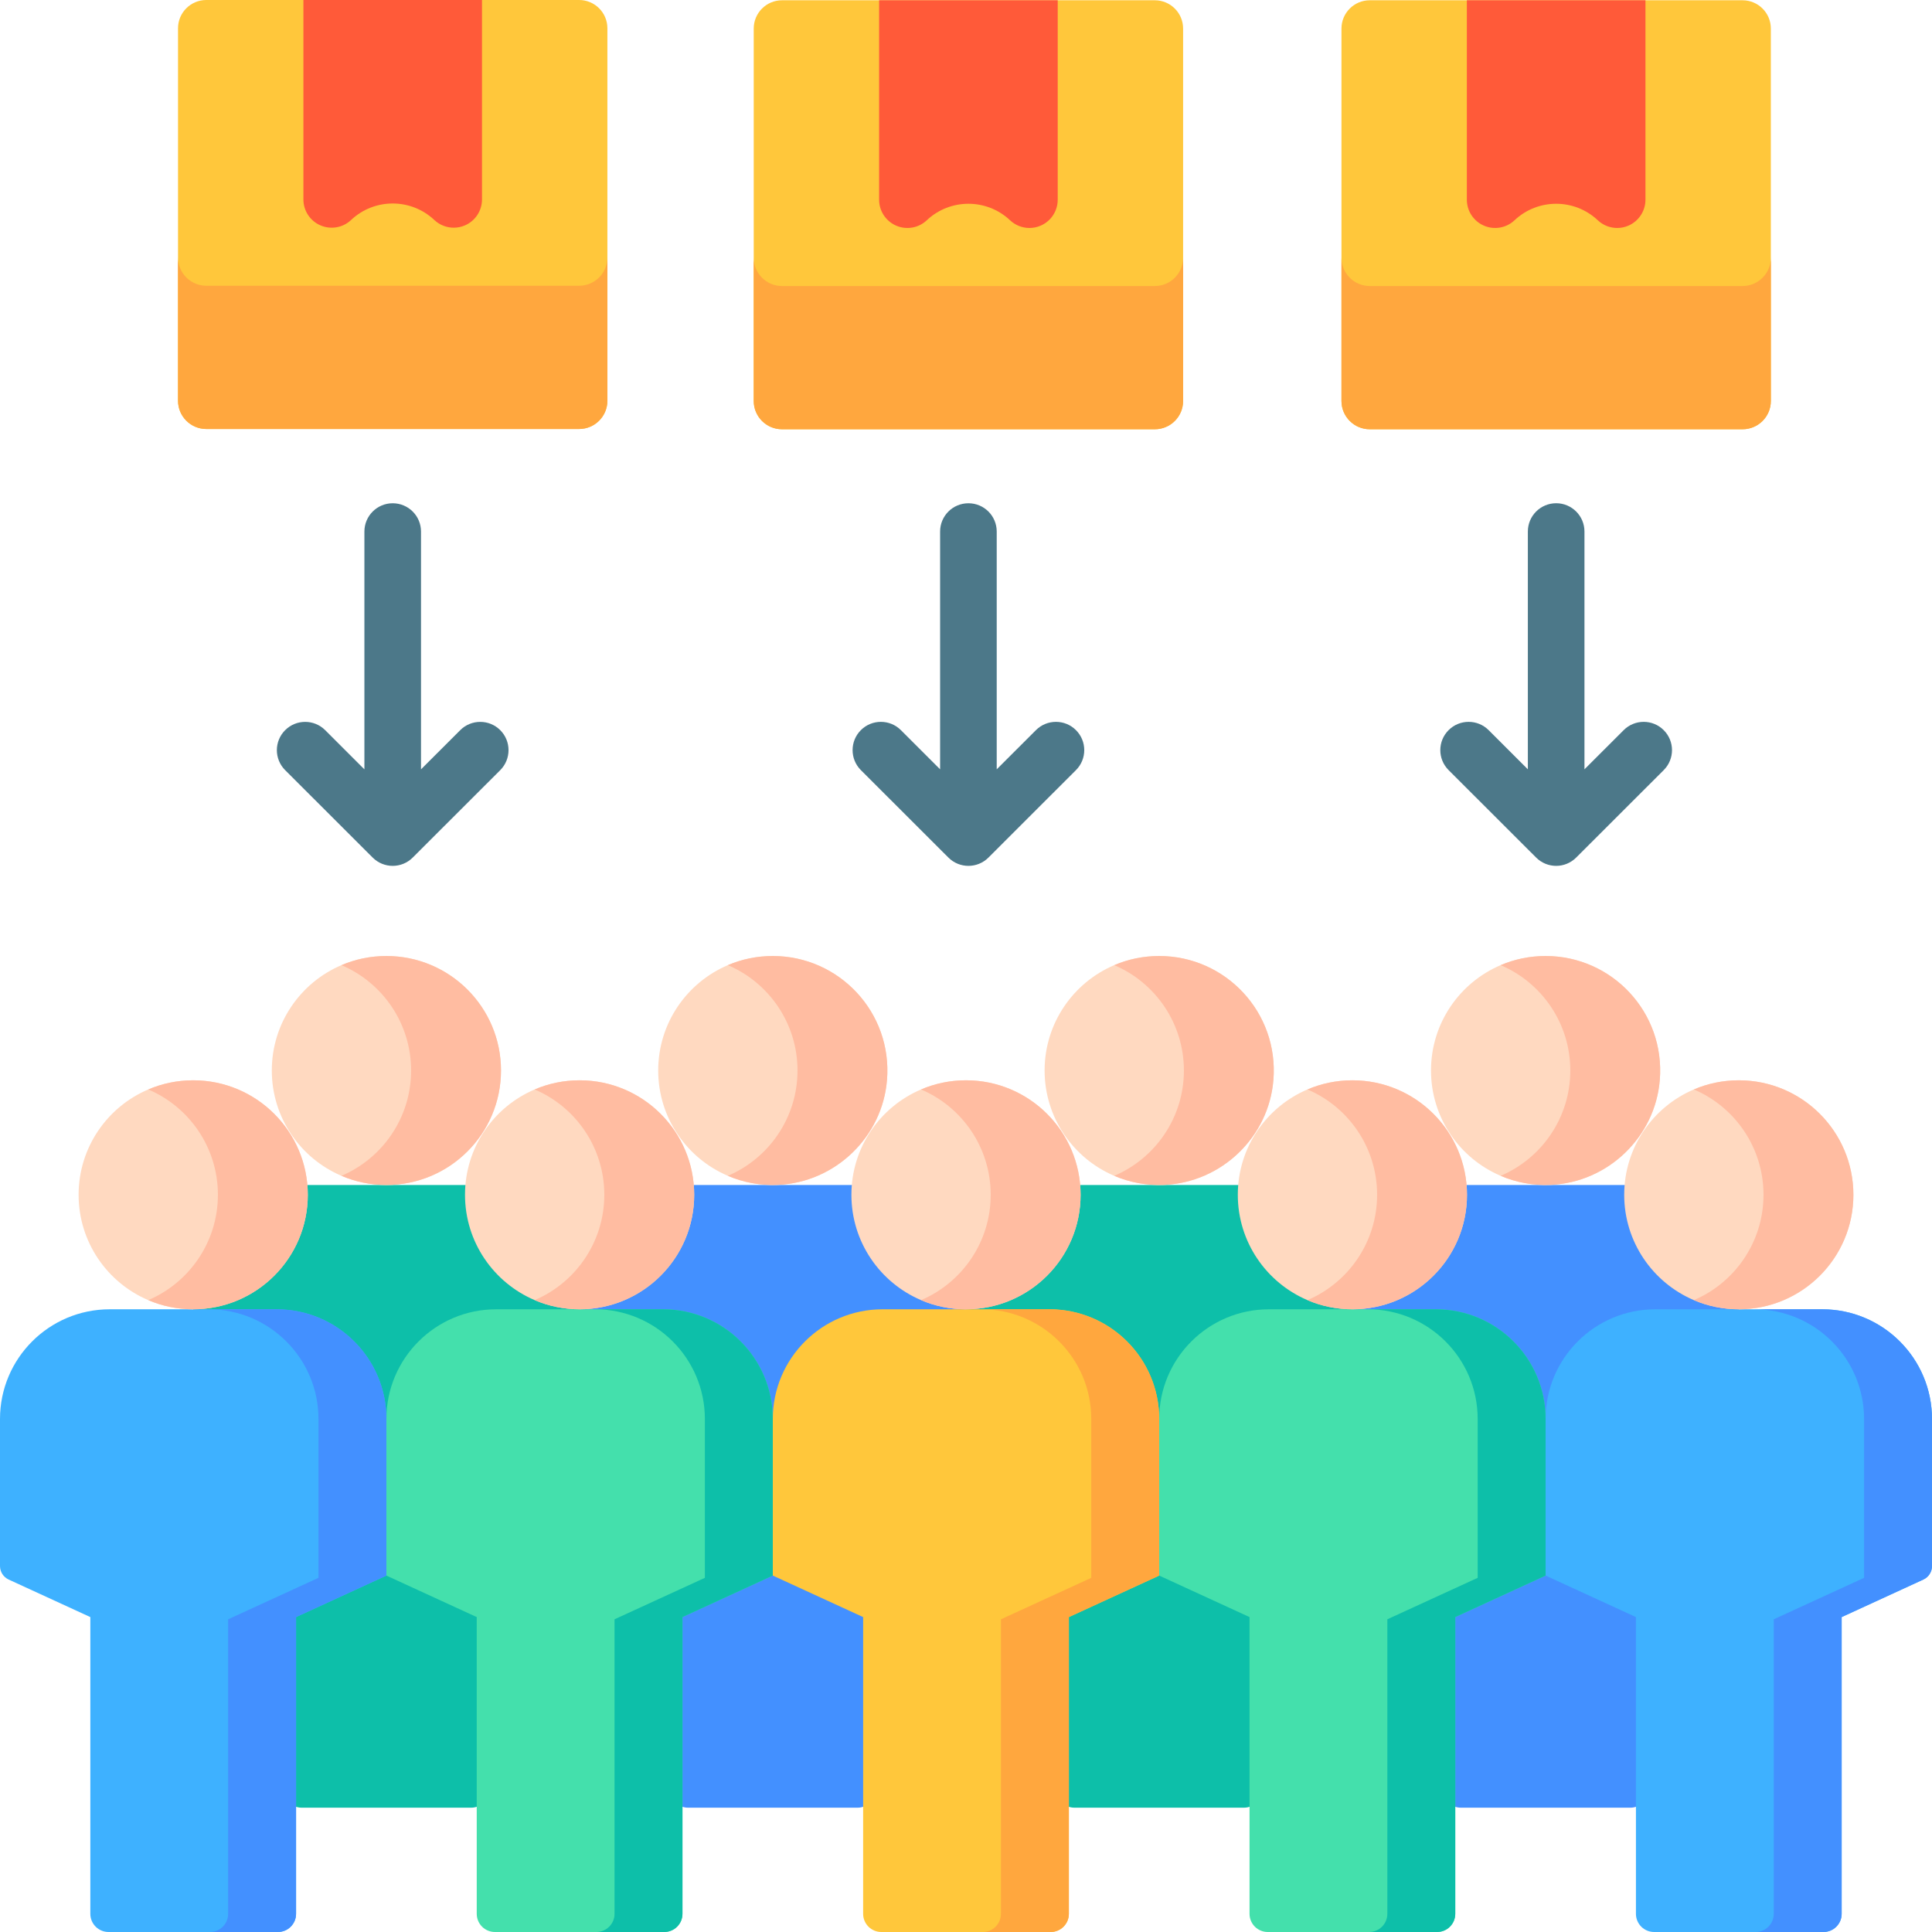 <svg width="70" height="70" viewBox="0 0 70 70" fill="none" xmlns="http://www.w3.org/2000/svg">
<path d="M21 46.91V52.582L17.727 54.086V64.838C17.727 65.201 17.432 65.496 17.068 65.496H10.932C10.568 65.496 10.273 65.201 10.273 64.838V54.086L7 52.582V46.91C7 44.714 8.781 42.935 10.977 42.935H17.023C19.219 42.934 21 44.714 21 46.91Z" fill="#0DBFA9"/>
<path d="M18.152 38.786C18.152 41.077 16.293 42.934 14 42.934C13.421 42.934 12.872 42.817 12.371 42.602C10.888 41.97 9.848 40.499 9.848 38.786C9.848 37.072 10.888 35.6 12.371 34.969C12.872 34.755 13.421 34.638 14 34.638C16.293 34.638 18.152 36.494 18.152 38.786Z" fill="#FFD9C0"/>
<path d="M18.152 38.786C18.152 41.077 16.293 42.934 14 42.934C13.422 42.934 12.872 42.817 12.372 42.602C13.855 41.97 14.895 40.499 14.895 38.786C14.895 37.072 13.855 35.6 12.372 34.969C12.872 34.755 13.422 34.638 14 34.638C16.293 34.638 18.152 36.494 18.152 38.786Z" fill="#FFBCA1"/>
<path d="M35 46.91V52.582L31.727 54.086V64.838C31.727 65.202 31.432 65.496 31.068 65.496H24.932C24.568 65.496 24.273 65.202 24.273 64.838V54.086L21 52.582V46.91C21 44.714 22.781 42.935 24.977 42.935H31.023C33.219 42.934 35 44.714 35 46.91Z" fill="#4390FF"/>
<path d="M32.138 39.127C31.973 41.194 30.261 42.84 28.188 42.93C27.541 42.959 26.926 42.84 26.372 42.602C24.888 41.97 23.848 40.499 23.848 38.786C23.848 37.072 24.888 35.6 26.372 34.969C26.872 34.755 27.422 34.638 28 34.638C30.405 34.638 32.334 36.681 32.138 39.127Z" fill="#FFD9C0"/>
<path d="M32.138 39.127C31.973 41.194 30.261 42.84 28.188 42.93C27.541 42.959 26.926 42.84 26.372 42.602C27.855 41.97 28.895 40.499 28.895 38.786C28.895 37.072 27.855 35.6 26.372 34.969C26.872 34.755 27.422 34.638 28 34.638C30.405 34.638 32.334 36.681 32.138 39.127Z" fill="#FFBCA1"/>
<path d="M49 46.91V52.582L45.727 54.086V64.838C45.727 65.202 45.432 65.496 45.068 65.496H38.932C38.568 65.496 38.273 65.202 38.273 64.838V54.086L35 52.582V46.91C35 44.714 36.781 42.935 38.977 42.935H45.023C47.219 42.934 49 44.714 49 46.91Z" fill="#0DBFA9"/>
<path d="M46.138 39.127C45.973 41.194 44.261 42.84 42.188 42.93C41.541 42.959 40.926 42.84 40.371 42.602C38.888 41.97 37.848 40.499 37.848 38.786C37.848 37.072 38.888 35.6 40.371 34.969C40.872 34.755 41.422 34.638 42 34.638C44.405 34.638 46.334 36.681 46.138 39.127Z" fill="#FFD9C0"/>
<path d="M46.138 39.127C45.973 41.194 44.261 42.84 42.188 42.93C41.541 42.959 40.926 42.84 40.372 42.602C41.855 41.97 42.895 40.499 42.895 38.786C42.895 37.072 41.855 35.6 40.372 34.969C40.872 34.755 41.422 34.638 42 34.638C44.406 34.638 46.334 36.681 46.138 39.127Z" fill="#FFBCA1"/>
<path d="M63 46.91V52.582L59.727 54.086V64.838C59.727 65.202 59.432 65.496 59.068 65.496H52.932C52.568 65.496 52.273 65.202 52.273 64.838V54.086L49 52.582V46.91C49 44.714 50.781 42.935 52.977 42.935H59.023C61.219 42.934 63 44.714 63 46.91Z" fill="#4390FF"/>
<path d="M60.138 39.127C59.973 41.194 58.261 42.84 56.188 42.93C55.541 42.959 54.926 42.84 54.371 42.602C52.888 41.97 51.848 40.499 51.848 38.786C51.848 37.072 52.888 35.6 54.371 34.969C54.872 34.755 55.422 34.638 56 34.638C58.405 34.638 60.334 36.681 60.138 39.127Z" fill="#FFD9C0"/>
<path d="M60.138 39.127C59.973 41.194 58.261 42.84 56.188 42.93C55.541 42.959 54.926 42.84 54.372 42.602C55.855 41.97 56.895 40.499 56.895 38.786C56.895 37.072 55.855 35.6 54.372 34.969C54.872 34.755 55.422 34.638 56 34.638C58.406 34.638 60.334 36.681 60.138 39.127Z" fill="#FFBCA1"/>
<path d="M14 51.415V57.086L10.727 58.59V69.341C10.727 69.705 10.432 70 10.069 70H3.932C3.568 70 3.273 69.705 3.273 69.341V58.59L0.314 57.23C0.123 57.142 0 56.951 0 56.74V51.413C0 49.218 1.78 47.438 3.975 47.438H10.023C12.219 47.438 14 49.218 14 51.415Z" fill="#3EB1FF"/>
<path d="M14 51.413V57.086L10.727 58.59V69.341C10.727 69.705 10.432 70 10.068 70H7.607C7.971 70 8.266 69.705 8.266 69.341V58.67L11.539 57.168V51.413C11.539 49.218 9.758 47.438 7.562 47.438H10.023C12.219 47.438 14 49.218 14 51.413Z" fill="#4390FF"/>
<path d="M11.152 43.29C11.152 45.58 9.293 47.438 7 47.438C6.421 47.438 5.872 47.321 5.371 47.106C3.888 46.474 2.848 45.002 2.848 43.29C2.848 41.575 3.888 40.104 5.371 39.473C5.872 39.259 6.421 39.141 7 39.141C9.293 39.141 11.152 40.998 11.152 43.29Z" fill="#FFD9C0"/>
<path d="M11.152 43.29C11.152 45.58 9.293 47.438 7 47.438C6.422 47.438 5.872 47.321 5.372 47.106C6.855 46.474 7.895 45.002 7.895 43.29C7.895 41.575 6.855 40.104 5.372 39.473C5.872 39.259 6.422 39.141 7 39.141C9.293 39.141 11.152 40.998 11.152 43.29Z" fill="#FFBCA1"/>
<path d="M28 51.413V57.086L24.727 58.59V69.341C24.727 69.705 24.432 70 24.068 70H17.932C17.568 70 17.273 69.705 17.273 69.341V58.59L14 57.086V51.413C14 49.218 15.781 47.438 17.977 47.438H24.023C26.219 47.438 28 49.218 28 51.413Z" fill="#44E0AC"/>
<path d="M28 51.413V57.086L24.727 58.59V69.341C24.727 69.705 24.432 70 24.068 70H21.607C21.971 70 22.266 69.705 22.266 69.341V58.67L25.539 57.168V51.413C25.539 49.218 23.758 47.438 21.562 47.438H24.023C26.219 47.438 28 49.218 28 51.413Z" fill="#0DBFA9"/>
<path d="M25.152 43.29C25.152 45.58 23.293 47.438 21 47.438C20.422 47.438 19.872 47.321 19.372 47.106C17.888 46.474 16.848 45.002 16.848 43.29C16.848 41.575 17.888 40.104 19.372 39.473C19.872 39.259 20.422 39.141 21 39.141C23.293 39.141 25.152 40.998 25.152 43.29Z" fill="#FFD9C0"/>
<path d="M25.152 43.29C25.152 45.58 23.293 47.438 21 47.438C20.422 47.438 19.872 47.321 19.372 47.106C20.855 46.474 21.895 45.002 21.895 43.29C21.895 41.575 20.855 40.104 19.372 39.473C19.872 39.259 20.422 39.141 21 39.141C23.293 39.141 25.152 40.998 25.152 43.29Z" fill="#FFBCA1"/>
<path d="M42 51.413V57.086L38.727 58.59V69.341C38.727 69.705 38.432 70 38.068 70H31.932C31.568 70 31.273 69.705 31.273 69.341V58.59L28 57.086V51.413C28 49.218 29.781 47.438 31.977 47.438H38.023C40.218 47.438 42 49.218 42 51.413Z" fill="#FFC73B"/>
<path d="M42 51.413V57.086L38.727 58.59V69.341C38.727 69.705 38.432 70 38.068 70H35.607C35.971 70 36.266 69.705 36.266 69.341V58.67L39.539 57.168V51.413C39.539 49.218 37.758 47.438 35.562 47.438H38.023C40.219 47.438 42 49.218 42 51.413Z" fill="#FFA73E"/>
<path d="M39.152 43.29C39.152 45.58 37.293 47.438 35 47.438C34.422 47.438 33.872 47.321 33.371 47.106C31.888 46.474 30.848 45.002 30.848 43.29C30.848 41.575 31.888 40.104 33.371 39.473C33.872 39.259 34.422 39.141 35 39.141C37.293 39.141 39.152 40.998 39.152 43.29Z" fill="#FFD9C0"/>
<path d="M39.152 43.29C39.152 45.58 37.293 47.438 35 47.438C34.422 47.438 33.872 47.321 33.372 47.106C34.855 46.474 35.895 45.002 35.895 43.29C35.895 41.575 34.855 40.104 33.372 39.473C33.872 39.259 34.422 39.141 35 39.141C37.293 39.141 39.152 40.998 39.152 43.29Z" fill="#FFBCA1"/>
<path d="M56 51.413V57.086L52.727 58.59V69.341C52.727 69.705 52.432 70 52.068 70H45.932C45.568 70 45.273 69.705 45.273 69.341V58.59L42 57.086V51.413C42 49.218 43.781 47.438 45.977 47.438H52.023C54.219 47.438 56 49.218 56 51.413Z" fill="#44E0AC"/>
<path d="M56 51.413V57.086L52.727 58.59V69.341C52.727 69.705 52.432 70 52.068 70H49.607C49.971 70 50.266 69.705 50.266 69.341V58.67L53.539 57.168V51.413C53.539 49.218 51.758 47.438 49.562 47.438H52.023C54.219 47.438 56 49.218 56 51.413Z" fill="#0DBFA9"/>
<path d="M53.152 43.29C53.152 45.58 51.293 47.438 49 47.438C48.422 47.438 47.872 47.321 47.371 47.106C45.888 46.474 44.848 45.002 44.848 43.29C44.848 41.575 45.888 40.104 47.371 39.473C47.872 39.259 48.422 39.141 49 39.141C51.293 39.141 53.152 40.998 53.152 43.29Z" fill="#FFD9C0"/>
<path d="M53.152 43.29C53.152 45.58 51.293 47.438 49 47.438C48.422 47.438 47.872 47.321 47.372 47.106C48.855 46.474 49.895 45.002 49.895 43.29C49.895 41.575 48.855 40.104 47.372 39.473C47.872 39.259 48.422 39.141 49 39.141C51.293 39.141 53.152 40.998 53.152 43.29Z" fill="#FFBCA1"/>
<path d="M70 51.415V56.74C70 56.951 69.877 57.142 69.686 57.23L66.727 58.59V69.341C66.727 69.705 66.432 70 66.069 70H59.932C59.568 70 59.273 69.705 59.273 69.341V58.59L56 57.086V51.413C56 49.218 57.78 47.438 59.975 47.438H66.023C68.219 47.438 70 49.218 70 51.415Z" fill="#3EB1FF"/>
<path d="M70 51.415V56.74C70 56.951 69.877 57.142 69.686 57.23L66.727 58.59V69.341C66.727 69.705 66.432 70 66.069 70H63.607C63.971 70 64.266 69.705 64.266 69.341V58.67L67.539 57.168V51.413C67.539 49.218 65.758 47.438 63.562 47.438H66.023C68.219 47.438 70 49.218 70 51.415Z" fill="#4390FF"/>
<path d="M67.152 43.29C67.152 45.58 65.293 47.438 63 47.438C62.422 47.438 61.872 47.321 61.371 47.106C59.888 46.474 58.848 45.002 58.848 43.29C58.848 41.575 59.888 40.104 61.371 39.473C61.872 39.259 62.422 39.141 63 39.141C65.293 39.141 67.152 40.998 67.152 43.29Z" fill="#FFD9C0"/>
<path d="M67.152 43.29C67.152 45.58 65.293 47.438 63 47.438C62.422 47.438 61.872 47.321 61.372 47.106C62.855 46.474 63.895 45.002 63.895 43.29C63.895 41.575 62.855 40.104 61.372 39.473C61.872 39.259 62.422 39.141 63 39.141C65.293 39.141 67.152 40.998 67.152 43.29Z" fill="#FFBCA1"/>
<path d="M37.534 26.454L36.113 27.874V19.258C36.113 18.692 35.654 18.234 35.088 18.234C34.521 18.234 34.062 18.692 34.062 19.258V27.874L32.641 26.454C32.241 26.054 31.591 26.054 31.191 26.454C30.791 26.854 30.791 27.503 31.191 27.903L34.363 31.072C34.563 31.272 34.825 31.372 35.088 31.372C35.35 31.372 35.613 31.272 35.813 31.072L38.984 27.903C39.385 27.503 39.385 26.854 38.984 26.454C38.584 26.054 37.935 26.054 37.534 26.454Z" fill="#4C7889"/>
<path d="M16.675 26.455L15.254 27.875V19.259C15.254 18.693 14.795 18.234 14.228 18.234C13.662 18.234 13.203 18.693 13.203 19.259V27.875L11.782 26.455C11.381 26.055 10.732 26.055 10.332 26.455C9.931 26.855 9.931 27.503 10.332 27.904L13.503 31.072C13.704 31.272 13.966 31.372 14.228 31.372C14.491 31.372 14.753 31.272 14.953 31.072L18.125 27.904C18.525 27.503 18.525 26.855 18.125 26.455C17.725 26.055 17.075 26.055 16.675 26.455Z" fill="#4C7889"/>
<path d="M60.279 26.454C59.879 26.054 59.23 26.054 58.829 26.454L57.408 27.874V19.258C57.408 18.692 56.949 18.233 56.383 18.233C55.816 18.233 55.357 18.692 55.357 19.258V27.874L53.936 26.454C53.535 26.054 52.886 26.054 52.486 26.454C52.085 26.854 52.085 27.503 52.486 27.903L55.657 31.071C55.858 31.272 56.12 31.372 56.383 31.372C56.645 31.372 56.907 31.271 57.108 31.071L60.279 27.903C60.68 27.503 60.68 26.854 60.279 26.454Z" fill="#4C7889"/>
<path d="M22.007 1.024V14.519C22.007 15.085 21.548 15.543 20.982 15.543H7.475C6.909 15.543 6.45 15.085 6.45 14.519V1.024C6.45 0.459 6.909 0 7.475 0H20.982C21.548 0 22.007 0.459 22.007 1.024Z" fill="#FFC73B"/>
<path d="M17.464 0V7.226C17.464 7.634 17.22 8.005 16.846 8.166C16.714 8.223 16.576 8.25 16.44 8.25C16.183 8.25 15.93 8.153 15.735 7.97C14.89 7.174 13.566 7.174 12.721 7.97C12.424 8.252 11.988 8.328 11.612 8.166C11.236 8.005 10.993 7.634 10.993 7.226V0H17.464Z" fill="#FF5A39"/>
<path d="M22.007 9.328V14.519C22.007 15.085 21.548 15.544 20.982 15.544H7.475C6.909 15.544 6.45 15.085 6.45 14.519V9.328C6.45 9.894 6.909 10.353 7.475 10.353H20.982C21.548 10.353 22.007 9.894 22.007 9.328Z" fill="#FFA73E"/>
<path d="M42.866 1.034V14.529C42.866 15.094 42.407 15.553 41.841 15.553H28.334C27.768 15.553 27.309 15.094 27.309 14.529V1.034C27.309 0.469 27.768 0.01 28.334 0.01H41.841C42.407 0.01 42.866 0.469 42.866 1.034Z" fill="#FFC73B"/>
<path d="M38.323 0.01V7.236C38.323 7.644 38.08 8.014 37.705 8.176C37.574 8.233 37.436 8.26 37.299 8.26C37.042 8.26 36.789 8.163 36.595 7.98C35.75 7.184 34.425 7.184 33.58 7.98C33.283 8.262 32.847 8.338 32.471 8.176C32.095 8.014 31.852 7.644 31.852 7.236V0.01H38.323Z" fill="#FF5A39"/>
<path d="M42.866 9.338V14.529C42.866 15.094 42.407 15.553 41.841 15.553H28.334C27.768 15.553 27.309 15.094 27.309 14.529V9.338C27.309 9.904 27.768 10.363 28.334 10.363H41.841C42.407 10.363 42.866 9.904 42.866 9.338Z" fill="#FFA73E"/>
<path d="M64.161 1.034V14.529C64.161 15.094 63.702 15.553 63.136 15.553H49.629C49.063 15.553 48.604 15.094 48.604 14.529V1.034C48.604 0.469 49.063 0.01 49.629 0.01H63.136C63.702 0.01 64.161 0.469 64.161 1.034Z" fill="#FFC73B"/>
<path d="M59.618 0.01V7.236C59.618 7.644 59.374 8.014 59 8.176C58.869 8.233 58.731 8.26 58.594 8.26C58.337 8.26 58.084 8.163 57.89 7.98C57.045 7.184 55.72 7.184 54.875 7.98C54.578 8.262 54.142 8.338 53.766 8.176C53.39 8.014 53.147 7.644 53.147 7.236V0.01H59.618Z" fill="#FF5A39"/>
<path d="M64.161 9.338V14.529C64.161 15.094 63.702 15.553 63.136 15.553H49.629C49.063 15.553 48.604 15.094 48.604 14.529V9.338C48.604 9.904 49.063 10.363 49.629 10.363H63.136C63.702 10.363 64.161 9.904 64.161 9.338Z" fill="#FFA73E"/>
</svg>
